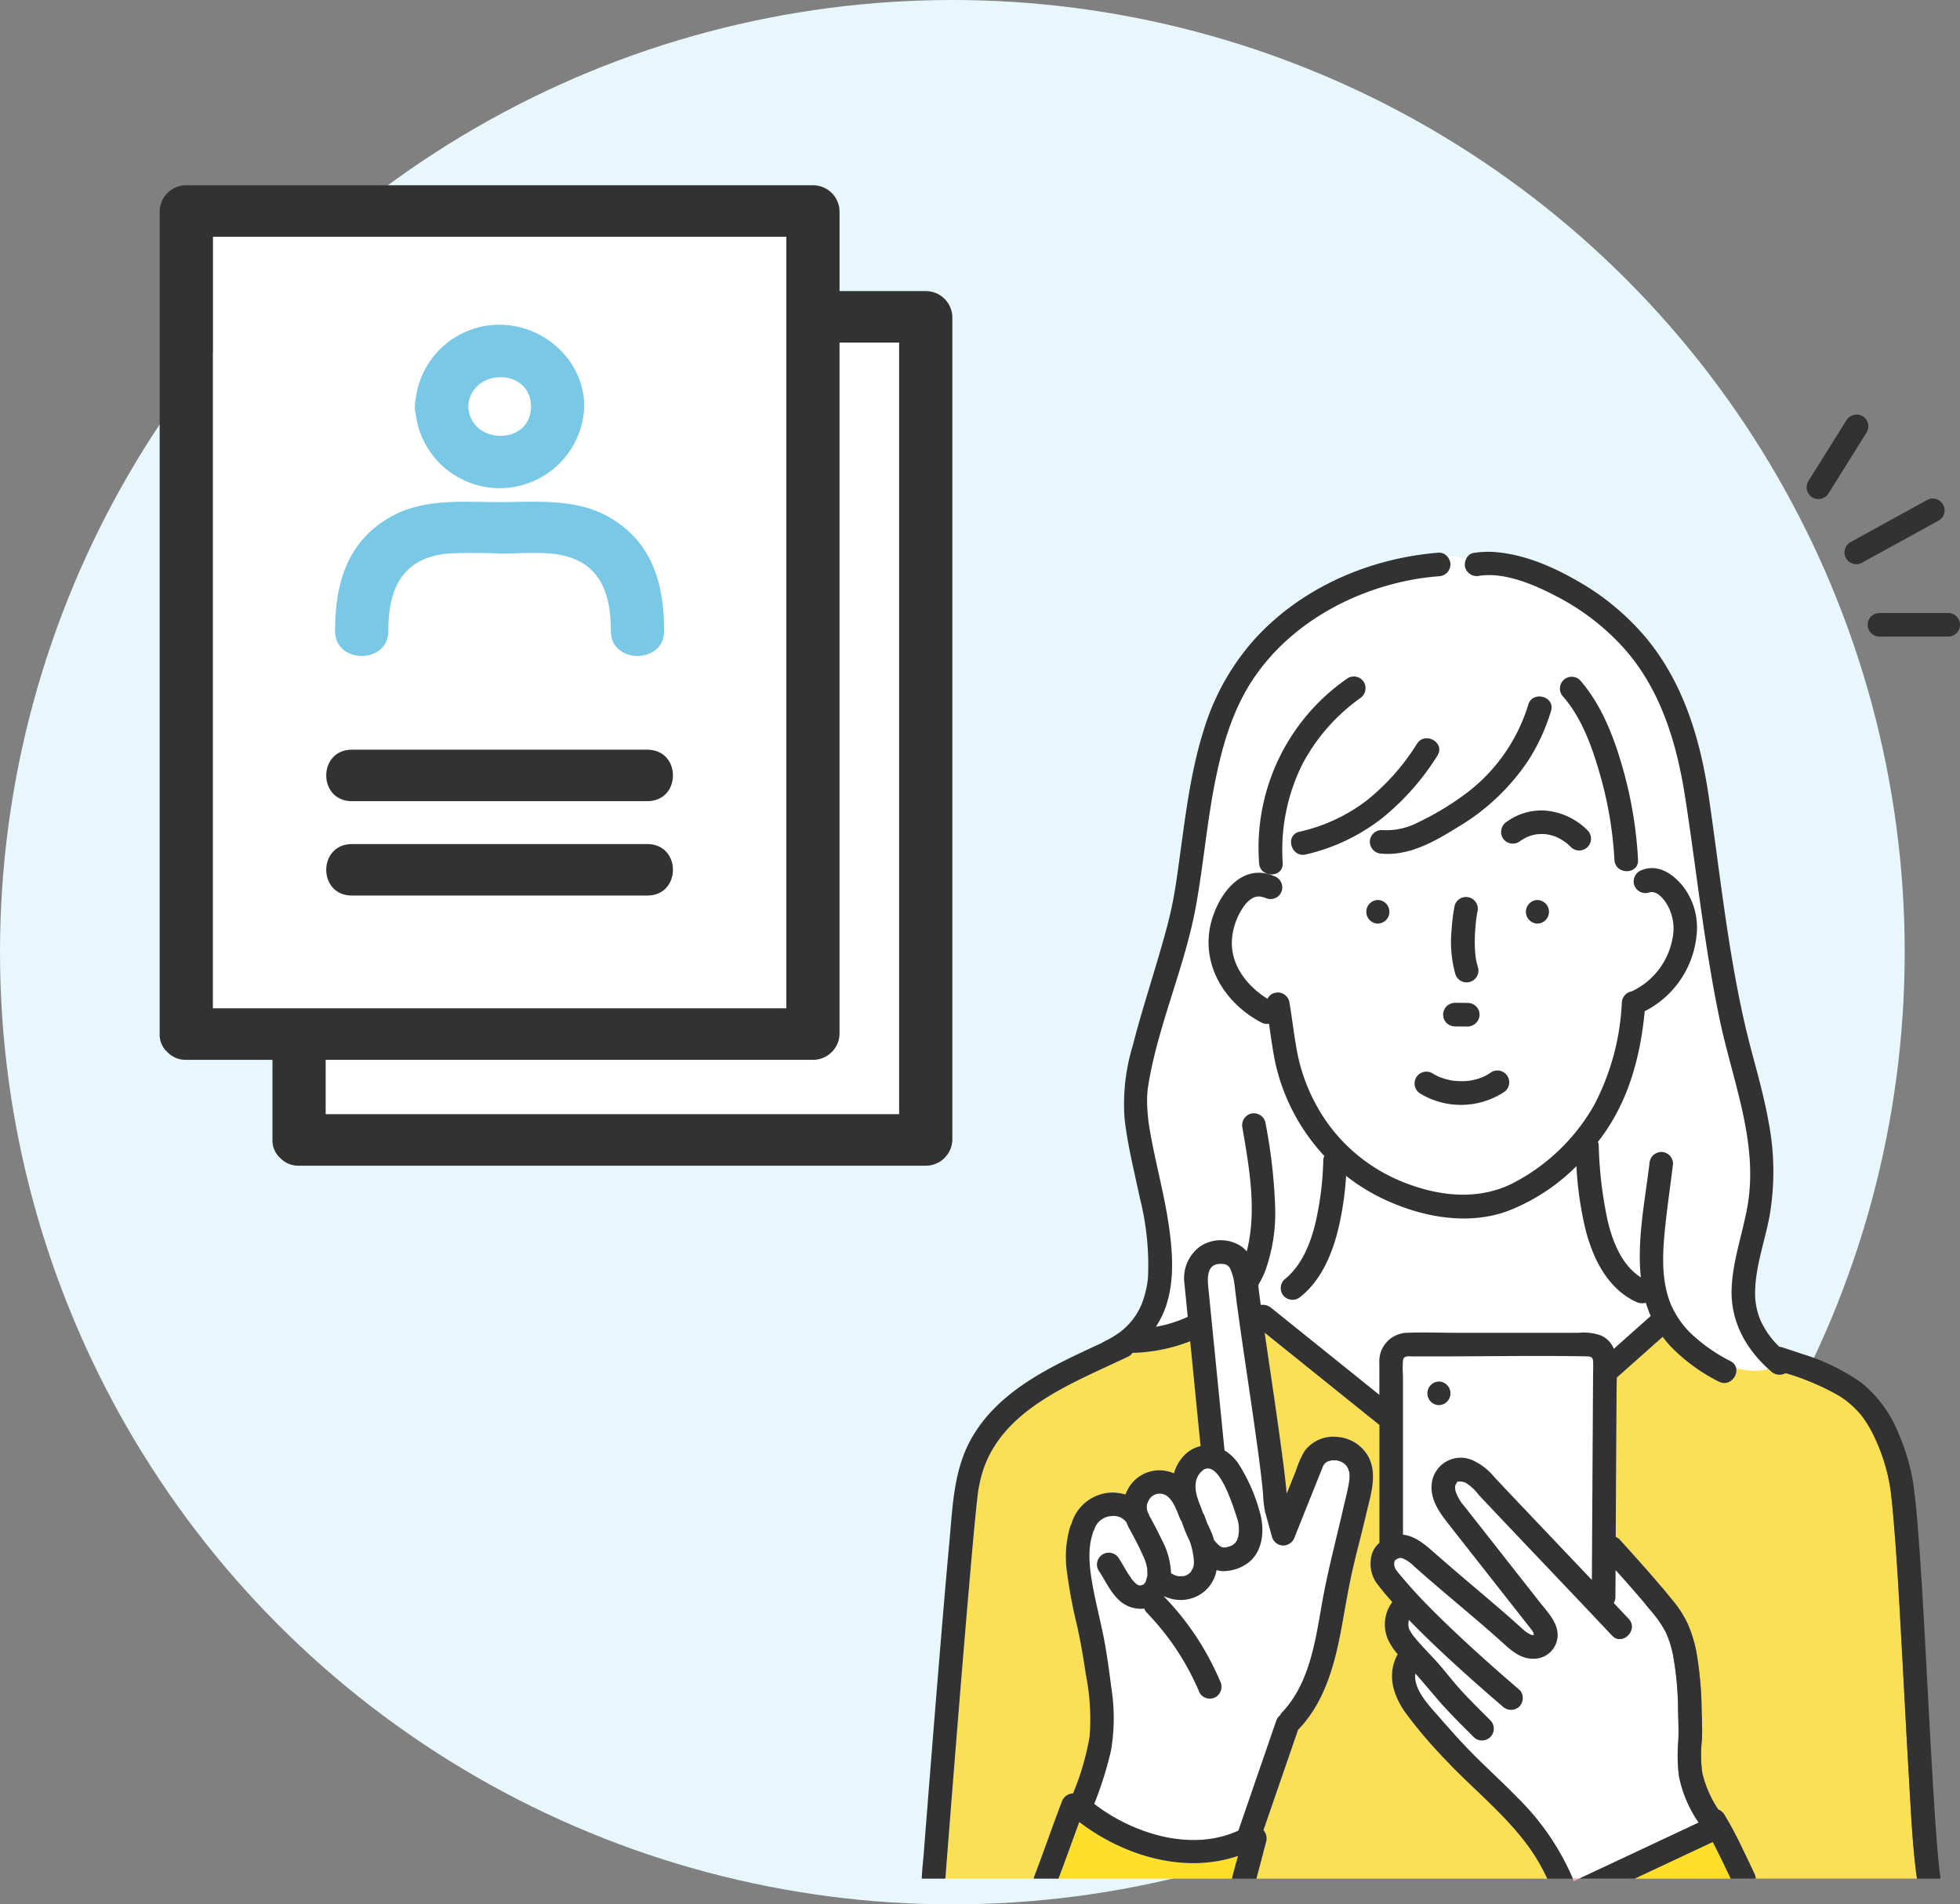 <svg xmlns="http://www.w3.org/2000/svg" xmlns:xlink="http://www.w3.org/1999/xlink" width="303.565" height="295" viewBox="0 0 303.565 295">
  <rect x="0" y="0" width="303.565" height="295" fill="#808080" stroke="none"/>
  <defs>
    <clipPath id="clip-path">
      <rect id="長方形_13719" data-name="長方形 13719" width="160.799" height="227.189" fill="#ffdf29"/>
    </clipPath>
    <clipPath id="clip-path-2">
      <rect id="長方形_13721" data-name="長方形 13721" width="122.771" height="151.874" fill="none"/>
    </clipPath>
  </defs>
  <g id="img_provider01" transform="translate(-20352.436 -11318)">
    <circle id="楕円形_200" data-name="楕円形 200" cx="147.5" cy="147.5" r="147.5" transform="translate(20352.436 11318)" fill="#e8f7fc"/>
    <g id="グループ_62196" data-name="グループ 62196" transform="translate(20495.201 11382.222)">
      <g id="グループ_62195" data-name="グループ 62195" clip-path="url(#clip-path)">
        <path id="パス_109109" data-name="パス 109109" d="M190.894,12.194l5.178-8.285.735-1.175a1.844,1.844,0,0,0-.655-2.5,1.866,1.866,0,0,0-2.5.655l-5.178,8.285-.735,1.175a1.845,1.845,0,0,0,.656,2.5,1.864,1.864,0,0,0,2.5-.656" transform="translate(-50.449 0)" fill="#323232"/>
        <path id="パス_109110" data-name="パス 109110" d="M198.331,27.689,208.68,22l1.476-.812a1.828,1.828,0,0,0-1.845-3.156l-10.348,5.692-1.477.812a1.828,1.828,0,1,0,1.845,3.155" transform="translate(-52.628 -4.788)" fill="#323232"/>
        <path id="パス_109111" data-name="パス 109111" d="M202.257,45.7H212.9a1.827,1.827,0,0,0,0-3.655H202.257a1.827,1.827,0,1,0,0,3.655" transform="translate(-53.93 -11.313)" fill="#323232"/>
        <path id="パス_109112" data-name="パス 109112" d="M131.4,200.369c-.025-.638-.335-.783-.932-.795-7.585-.148-15.186,0-22.774,0h-4.247c-.653,0-1.4-.151-1.5.615a17.885,17.885,0,0,0,0,2.392V227.2c1.77.182,3.311,1.426,4.689,2.653.257.23.52.452.779.68,1.606,1.411,3.234,2.8,4.863,4.183,1.986,1.688,3.978,3.369,5.941,5.082.826.72,1.63,1.466,2.454,2.188a4.175,4.175,0,0,0,1.237.766,1.465,1.465,0,0,1,.287,0l.019-.008a1.251,1.251,0,0,0-.116-.446c-.024-.048-.156-.255-.188-.311-.133-.183-.281-.357-.42-.535l-2.145-2.733-5.106-6.5-1.273-1.62q-2.024-2.578-4.049-5.155c-1.524-1.946-2.968-4.059-2.433-6.652a4.519,4.519,0,0,1,6.214-3.134,9.324,9.324,0,0,1,3.4,2.627q1.377,1.466,2.76,2.927,2.994,3.166,6,6.324,3.174,3.34,6.347,6.681.057-9.842.115-19.684.033-5.737.067-11.473c.005-.893.05-1.8.016-2.69m-23.888,6.755a1.828,1.828,0,0,1,0-3.655,1.828,1.828,0,0,1,0,3.655" transform="translate(-27.418 -53.682)" fill="#fff"/>
        <path id="パス_109113" data-name="パス 109113" d="M144.2,271.745a25.789,25.789,0,0,1-.1-5.478c.07-1.51.007-3.013-.037-4.522a48.739,48.739,0,0,0-.77-8.672,15.529,15.529,0,0,0-1.183-3.7,18.623,18.623,0,0,0-2.5-3.516c-1.693-2.049-3.457-4.04-5.232-6.018q-.012,2.085-.025,4.17a1.772,1.772,0,0,1-.261.939q1.149,1.217,2.3,2.433c1.61,1.713-.97,4.3-2.585,2.585l-.264-.279c-6.785-7.213-13.648-14.353-20.431-21.567a6.977,6.977,0,0,0-2-1.83,2.433,2.433,0,0,0-1.012-.167c-.276.049-.213.02-.367.192.2-.219-.1.281-.115.224a2.519,2.519,0,0,1-.084.282c-.008.1-.015.2-.015.286,0,.011.041.345.036.377a6.642,6.642,0,0,0,1.425,2.495c.742.955,1.493,1.9,2.24,2.852l9.427,12c1.155,1.471,2.705,3.028,2.761,4.994a3.7,3.7,0,0,1-3.84,3.75c-2.2-.007-3.747-1.662-5.271-3.019-2.93-2.61-5.953-5.117-8.937-7.665-1.4-1.2-2.805-2.4-4.177-3.632a5.341,5.341,0,0,0-1.713-1.2.894.894,0,0,0-.684-.045,1.515,1.515,0,0,0-.625.392c-.191.821.04,1.237.7,2.016.7.819,1.387,1.644,2.108,2.441,1.689,1.868,3.478,3.647,5.294,5.393,3.632,3.492,7.393,6.851,11.218,10.13a1.394,1.394,0,0,1,.252.287,1.907,1.907,0,0,1-.252,2.3,1.874,1.874,0,0,1-2.585,0q-1.285-1.1-2.558-2.216c-4.059-3.558-8.068-7.195-11.837-11.06-.044-.045-.087-.091-.132-.136a2.592,2.592,0,0,0-.06,1.009,4.033,4.033,0,0,0,.115.471c0,.016,0,.021.006.033.18.27.332.554.524.819.107.148.367.464.613.751.3.347.6.686.909,1.023.6.66,1.22,1.305,1.83,1.957,1.385,1.48,2.581,3.121,3.94,4.628,1.529,1.7,3.166,3.29,4.779,4.905a1.828,1.828,0,0,1-2.584,2.585c-1.908-1.909-3.839-3.794-5.6-5.839-1.167-1.353-2.283-2.721-3.471-4.045-.383,2.466,2.264,5.13,3.694,6.769,1.968,2.253,3.942,4.472,6.078,6.57,2.011,1.974,4.082,3.889,6.048,5.909a39.188,39.188,0,0,1,8.568,12.53h1.013l.018-.008,18.464-8.667a19.17,19.17,0,0,1-3.058-7.213" transform="translate(-26.936 -60.841)" fill="#fff"/>
        <path id="パス_109114" data-name="パス 109114" d="M75.767,212.264c-.041-.164-.088-.327-.144-.488-.029-.036-.175-.333-.207-.387-.017-.029-.029-.047-.04-.064-.05-.059-.1-.121-.156-.174s-.214-.188-.281-.25-.254-.156-.308-.188-.12-.061-.181-.091c-.211-.069-.42-.124-.635-.178l-.05-.013h-.048c-.2-.005-.387-.007-.583,0a.425.425,0,0,1-.081,0c-.022.007-.04.013-.074.022-.176.048-.352.093-.526.147a1.473,1.473,0,0,0-.151.078c-.047.031-.187.132-.262.181-.068.072-.186.189-.213.219.3-.33-.2.4-.045.058-.044.094-.077.194-.116.289q-.725,1.8-1.442,3.6l-2.908,7.268a1.911,1.911,0,0,1-1.762,1.341,1.863,1.863,0,0,1-1.762-1.341l-1-3.656a17.64,17.64,0,0,1-.356-3.029c-.319-3.384-.767-6.524-1.218-9.741-.911-6.506-1.932-13-2.813-19.508-.149-1.1-.267-2.213-.416-3.317a8.177,8.177,0,0,0-.586-2.175,1.283,1.283,0,0,0-1.238-.856c-2.366-.211-2.389,1.832-2.206,3.669l2.509,25.218a6.968,6.968,0,0,1,2.181,2.094,26.922,26.922,0,0,1,3.31,7.582c.765,2.677.468,6.084-1.954,7.827-.1.071-.2.137-.309.2a6.466,6.466,0,0,1-3.482.992,4.369,4.369,0,0,1-.98-.153,5.576,5.576,0,0,1-1.714,3.144,5.76,5.76,0,0,1-3.986,1.483,6.32,6.32,0,0,1-2.412-.578l-.03.043A42.883,42.883,0,0,1,55.764,244.6a1.875,1.875,0,0,1-.656,2.5,1.838,1.838,0,0,1-2.5-.656,40.123,40.123,0,0,0-8.156-12.386,1.848,1.848,0,0,1-.406-.656,4.94,4.94,0,0,1-4-1.39c-1.327-1.278-2.066-2.99-3.071-4.5a1.828,1.828,0,1,1,3.155-1.845c.456.684.841,1.413,1.27,2.113.224.368.49.71.713,1.077l.007.012.026.029c.064.072.124.148.189.22.142.158.293.3.447.447.007.007.016.013.024.02.189.1.159.1.086.058.035.024.07.047.105.067s.068.034.1.053a1.024,1.024,0,0,1,.2.053c.153,0,.361-.029.4-.032-.371.026-.093-.013.1-.058a.445.445,0,0,0,.134-.077.06.06,0,0,1,.055-.05l.015-.016c.024-.026.053-.061.082-.091.044-.062.1-.143.152-.222,0-.015.007-.025.015-.046.019-.057.04-.113.058-.17.05-.156.091-.313.125-.472.013-.06.023-.121.036-.182.076-.358-.017.116-.012.113.107-.061.036-.883.03-1.015,0-.032,0-.155,0-.272,0-.015-.01-.047-.025-.118s-.022-.121-.034-.182a6.93,6.93,0,0,0-.265-.952c-.047-.134-.1-.267-.15-.4-.03-.076-.072-.173-.1-.226-.311-.673-.621-1.345-.957-2.006q-.615-1.209-1.278-2.394c-.012-.022-.026-.039-.037-.062-.129-.272-.243-.542-.346-.811A2.421,2.421,0,0,0,39,219.067a2.927,2.927,0,0,0-2.682,2,1.981,1.981,0,0,1-.2.428c-.01.039-.012.08-.026.12-.85,2.45-.569,5.181-.143,7.716s1.061,5.03,1.595,7.544c.606,2.849,1,5.758,1.362,8.647a30.268,30.268,0,0,1-.029,9.851,57.034,57.034,0,0,1-2.6,8.271c6.059,4.661,15.1,7.465,22.3,4.151l.026-.009.481-1.4,5.365-15.567a2.075,2.075,0,0,1,.629-.918,1.944,1.944,0,0,1,.319-.461c.241-.255.469-.518.69-.786,3.608-4.39,4.489-10.474,5.437-15.909.885-5.078,2.215-10.021,3.363-15.04.315-1.378.751-3.012.9-4.272a6.012,6.012,0,0,0,.023-.827c-.005-.291.045,0-.043-.35" transform="translate(-9.563 -48.43)" fill="#fff"/>
        <path id="パス_109115" data-name="パス 109115" d="M64.4,230.962c-.377-1.2-.8-2.431-1.287-3.592a16.078,16.078,0,0,0-1.256-2.484c-.69-1.056-1.578-1.892-2.544-1.374a2.929,2.929,0,0,0-1.3,2.256c-.164,1.5.621,3.006,1.1,4.378.011.031.012.061.02.092a1.962,1.962,0,0,1,.3.576c.1.317.223.624.335.937l.022.049c.056.125.114.249.172.373.261.557.522,1.116.727,1.7.07.2.122.4.178.606.029.029.061.049.088.08.816.967,1.18,1.241,2.2.895a1.849,1.849,0,0,0,1.381-1.3c.021-.064.042-.128.061-.2a5.518,5.518,0,0,0-.2-2.99" transform="translate(-15.606 -60.098)" fill="#fff"/>
        <path id="パス_109116" data-name="パス 109116" d="M45.573,247.906c-.023-.016-.047-.031-.07-.045a.73.73,0,0,0,.07.045" transform="translate(-12.244 -66.692)" fill="#fab4b4"/>
        <path id="パス_109117" data-name="パス 109117" d="M48.072,232.152c.684,1.213,1.334,2.452,1.928,3.712a11.743,11.743,0,0,1,1.416,5.057c0,.03,0,.06,0,.09.046.031.091.064.139.092.131.077.273.137.4.215.038.014.076.028.115.04a4.267,4.267,0,0,0,.425.119c.037.009.085.012.132.018.224,0,.459-.013.682-.006.036-.007.072-.015.107-.024.1-.023.191-.051.285-.083.015-.005.037-.015.057-.023.073-.038.148-.073.219-.115a3.83,3.83,0,0,1,.326-.213l-.056.026c-.143.119-.284.132,0,0,.009-.007.017-.012.025-.02.084-.077.164-.159.24-.244l.005-.007a4.59,4.59,0,0,1,.311-.558c.009-.026.018-.053.026-.08.034-.11.061-.221.086-.333-.02.019-.03-.052.025-.186,0-.105.012-.209.011-.314q0-.21-.02-.42c-.007-.071-.015-.141-.023-.211,0-.026-.015-.122-.024-.19s-.018-.124-.02-.14c-.015-.1-.031-.193-.047-.289q-.039-.232-.086-.463c-.053-.261-.113-.521-.185-.778-.059-.212-.126-.422-.2-.629-.026-.069-.053-.137-.079-.2a24.878,24.878,0,0,1-1.147-2.768c-.016-.05-.019-.1-.03-.151a2.639,2.639,0,0,1-.294-.518c-.615-1.46-1.335-3.881-3.17-3.854a1.876,1.876,0,0,0-1.675,1.026,2.038,2.038,0,0,0-.137,1.876,5.957,5.957,0,0,1,.234.549" transform="translate(-12.828 -61.537)" fill="#fff"/>
        <path id="パス_109118" data-name="パス 109118" d="M199.3,212.349c.032.042.131.166.012.014l-.012-.014" transform="translate(-53.627 -57.137)" fill="#fab4b4"/>
        <path id="パス_109119" data-name="パス 109119" d="M47.508,247.2s-.024.069-.048.133c.033-.056.056-.106.048-.133" transform="translate(-12.77 -66.513)" fill="#fab4b4"/>
        <path id="パス_109120" data-name="パス 109120" d="M47.728,244.293s.024.133.035.2a.441.441,0,0,0-.035-.2" transform="translate(-12.842 -65.732)" fill="#fab4b4"/>
        <path id="パス_109121" data-name="パス 109121" d="M117.351,114.948c0-.029-.007-.064-.012-.1a.61.61,0,0,0,.012.1" transform="translate(-31.573 -30.902)" fill="#fab4b4"/>
        <path id="パス_109122" data-name="パス 109122" d="M45.444,247.823a.474.474,0,0,1,.043.028l-.016-.013-.027-.015" transform="translate(-12.228 -66.682)" fill="#fab4b4"/>
        <path id="パス_109123" data-name="パス 109123" d="M129.809,258.606c-.005,0-.01.007-.015.014h.007c.02-.022.049-.05.091-.09l-.083.077" transform="translate(-34.924 -69.563)" fill="#fab4b4"/>
        <path id="パス_109124" data-name="パス 109124" d="M138.964,310.281h-1.013c.054.134.116.262.169.4l.844-.4" transform="translate(-37.119 -83.488)" fill="#fab4b4"/>
        <path id="パス_109125" data-name="パス 109125" d="M117.362,115.065l0-.012-.01-.068a.614.614,0,0,1,.007.08" transform="translate(-31.577 -30.939)" fill="#fab4b4"/>
        <path id="パス_109126" data-name="パス 109126" d="M129.692,258.689l-.023.018a.216.216,0,0,1,.024-.014v0" transform="translate(-34.89 -69.606)" fill="#fab4b4"/>
        <path id="パス_109127" data-name="パス 109127" d="M46.059,248.151a1.006,1.006,0,0,0-.1-.023.061.061,0,0,1,.012.007l0,0a.251.251,0,0,0,.089.014" transform="translate(-12.365 -66.764)" fill="#fab4b4"/>
        <path id="パス_109128" data-name="パス 109128" d="M109.617,140.363c.069.031.071.029,0,0" transform="translate(-29.495 -37.768)" fill="#fab4b4"/>
        <path id="パス_109129" data-name="パス 109129" d="M132.339,88.936l-.009,0c-.2-.035-.107-.01.009,0" transform="translate(-35.576 -23.925)" fill="#fab4b4"/>
        <path id="パス_109130" data-name="パス 109130" d="M57.672,243.571a.582.582,0,0,0-.023.061v.039a.32.32,0,0,1,.024-.1" transform="translate(-15.511 -65.538)" fill="#fab4b4"/>
        <path id="パス_109131" data-name="パス 109131" d="M71.66,187.477c.013.1.018.134,0,0" transform="translate(-19.282 -50.445)" fill="#fab4b4"/>
        <path id="パス_109132" data-name="パス 109132" d="M163.149,302.515l-1.36.638-10.732,5.038H165.93c-.412-.871-.822-1.743-1.246-2.609-.5-1.023-1-2.053-1.534-3.068" transform="translate(-40.645 -81.398)" fill="#ffdf29"/>
        <path id="パス_109133" data-name="パス 109133" d="M193.6,278.608c-.626-4.927-.845-9.919-1.137-14.873-.412-6.993-.766-13.989-1.153-20.983-.344-6.23-.68-12.464-1.2-18.681-.094-1.112-.194-2.225-.314-3.335-.05-.466-.1-.93-.162-1.4-.008-.061-.012-.1-.016-.131s-.007-.044-.013-.086c-.025-.168-.049-.336-.075-.5a28.89,28.89,0,0,0-2.606-8.052,19.351,19.351,0,0,0-1.177-2.05c-.115-.173-.237-.342-.355-.514-.049-.069-.1-.137-.151-.205-.224-.284-.46-.561-.705-.827a15.782,15.782,0,0,0-1.525-1.433l-.144-.114-.084-.063c-.137-.1-.275-.2-.414-.3q-.424-.293-.866-.56a37.429,37.429,0,0,0-8.144-3.422,1.914,1.914,0,0,1-2.232-.268c-.143-.124-.281-.253-.421-.38a9.5,9.5,0,0,1-5.018-.175,1.9,1.9,0,0,1-2.7,2.117,27.635,27.635,0,0,1-7.592-5.611,16.886,16.886,0,0,1-1.069-1.315l-.274.244-6.718,5.972c-.034.03-.071.051-.106.079-.018.524-.04,1.036-.043,1.515q-.036,6.351-.074,12.7l-.061,10.488a1.741,1.741,0,0,1,.691.482c2.725,3.03,5.473,6.047,8.022,9.229a16.78,16.78,0,0,1,2.452,3.794,20.646,20.646,0,0,1,1.32,4.288,56.12,56.12,0,0,1,.818,9.125c.044,1.5.115,2.988.048,4.484a20.23,20.23,0,0,0,.061,5.2,17.387,17.387,0,0,0,2.461,5.618,1.974,1.974,0,0,1,.924.759,58.546,58.546,0,0,1,2.917,5.5q.894,1.822,1.751,3.663a2.3,2.3,0,0,1,.208.79h24.987c-.036-.259-.075-.518-.107-.776" transform="translate(-39.566 -52.591)" fill="#fbdf55"/>
        <path id="パス_109134" data-name="パス 109134" d="M143.979,155.909c-3.56-3.246-5.858-7.426-5.7-12.361.138-4.393,1.711-8.583,2.461-12.88,1.713-9.823-2.3-19.331-4.283-28.78-2.4-11.413-3.582-23.015-5.369-34.526-1.318-8.485-3.828-16.909-9.732-23.381a36.883,36.883,0,0,0-10.242-7.788c-3.461-1.816-7.981-3.732-11.852-3.168a1.874,1.874,0,0,1-2.248-1.276,1.957,1.957,0,0,1,.129-1.267,13.313,13.313,0,0,0-2.988-.517,1.928,1.928,0,0,1,.569,1.314,1.874,1.874,0,0,1-1.827,1.827c-1.274.1-2.538.254-3.8.478-9.89,1.764-19.486,7.133-25.072,15.654-3.2,4.88-4.779,10.6-5.872,16.281-1.2,6.2-1.729,12.512-2.862,18.726-1.7,9.3-5.724,18.036-7.315,27.359q-.065.383-.121.767l-.007.049,0,.014c-.01.08-.02.162-.029.242-.036.368-.064.735-.075,1.1a21.752,21.752,0,0,0,.084,2.555c.091,1.043.151,1.439.3,2.384s.337,1.9.529,2.851c.826,4.059,1.859,8.079,2.451,12.183.576,4,.876,8.221-.356,12.136a14.421,14.421,0,0,1-1.649,3.484A20.428,20.428,0,0,0,53.8,147.94c.079-.036.157-.075.236-.112q-.084-.855-.17-1.711l-.254-2.553c-.021-.217-.047-.433-.065-.651l0-.035c-.02-.163-.061-.536-.067-.645a6.084,6.084,0,0,1,2.5-5.328,5.769,5.769,0,0,1,6.491.112,4.9,4.9,0,0,1,.7.682c1.6-6.21.407-12.894-.653-19.09a1.869,1.869,0,0,1,1.276-2.248,1.842,1.842,0,0,1,2.248,1.276,82.719,82.719,0,0,1,1.521,12.926,26.547,26.547,0,0,1-1.572,10.273,17.231,17.231,0,0,1-1.033,2.082c.048.412.093.824.144,1.235.034.268.069.536.1.8.005.042.01.082.015.118.02.148.04.3.061.446s.045.311.066.466a2.114,2.114,0,0,1,1.658.488l2.47,1.986,14.244,11.457v-4.938A4.406,4.406,0,0,1,87.97,150.3c2.559-.1,5.145,0,7.706,0H114.6a7.748,7.748,0,0,1,3.493.441,3.823,3.823,0,0,1,1.929,2.036l5.657-5.028c.019-.018.04-.028.06-.045a18.018,18.018,0,0,1-.751-2.058,2.157,2.157,0,0,1-1.491-.133c-4.338-1.986-6.619-6.548-7.788-10.943a53.587,53.587,0,0,1-1.478-10.086,30.529,30.529,0,0,1-10.588,6.929c-6.148,2.271-13.049,1.005-18.866-1.639a30.468,30.468,0,0,1-6.225-3.787,46.433,46.433,0,0,1-1.4,9c-.976,3.6-2.631,7.29-5.6,9.68a1.871,1.871,0,0,1-2.585,0,1.839,1.839,0,0,1,0-2.584c2.586-2.083,3.905-5.176,4.727-8.318A47.5,47.5,0,0,0,75.029,123.6a1.913,1.913,0,0,1,.162-.7,31.041,31.041,0,0,1-7.561-14.3c-.435-2.041-.7-4.114-1.007-6.18a1.789,1.789,0,0,1-1.186-.191c-5.315-2.784-9.046-8.33-8-14.461.772-4.536,4.533-10.484,9.908-8.242a1.874,1.874,0,0,1,1.276,2.248,1.838,1.838,0,0,1-2.248,1.276,4.312,4.312,0,0,0-1.25-.348,3.472,3.472,0,0,1-.378.018c-.165.04-.473.132-.441.119a4.094,4.094,0,0,0-1.471,1.252,10.164,10.164,0,0,0-1.9,4.812c-.526,4.1,2.134,7.6,5.46,9.658a1.7,1.7,0,0,1,1.107-.912,1.843,1.843,0,0,1,2.248,1.276c.538,3.047.817,6.149,1.508,9.169a28.383,28.383,0,0,0,3.756,8.727,26.431,26.431,0,0,0,12.868,10.32c5.309,2.037,11.217,2.634,16.438.026a30.661,30.661,0,0,0,12.584-12A37.715,37.715,0,0,0,121.265,99.2a1.882,1.882,0,0,1,1.556-1.8,11.278,11.278,0,0,0,6.262-8.015,7.5,7.5,0,0,0-.832-5.481c-.657-1.026-1.671-2.226-2.844-1.784a1.841,1.841,0,0,1-2.248-1.276,1.878,1.878,0,0,1,1.276-2.248c2.6-.979,4.976.774,6.475,2.761a10.489,10.489,0,0,1,1.922,7.464,14.8,14.8,0,0,1-8.022,11.665c-.621,6.574-2.288,13.1-6.057,18.612-.375.547-.773,1.088-1.184,1.622a1.926,1.926,0,0,1,.12.556,62.769,62.769,0,0,0,1.433,11.886c.857,3.416,2.248,6.714,5.095,8.569-.626-5.76.648-11.984,1.327-17.616a1.872,1.872,0,0,1,1.827-1.827,1.837,1.837,0,0,1,1.827,1.827c-.362,3-.8,5.991-1.13,9-.476,4.328-.8,8.54.661,12.467a14.1,14.1,0,0,0,3.082,4.667,25.653,25.653,0,0,0,6.294,4.449,1.619,1.619,0,0,1,.855,1.038,9.5,9.5,0,0,0,5.018.175M68.745,77.537c.115,2.355-3.541,2.341-3.655,0A31.882,31.882,0,0,1,78.84,48.878a1.841,1.841,0,0,1,2.5.656,1.88,1.88,0,0,1-.656,2.5,29.467,29.467,0,0,0-8.918,10.242,29.842,29.842,0,0,0-3.021,15.262m3.574-1.332c-2.293.527-3.263-3-.971-3.525a26.7,26.7,0,0,0,10.367-4.808,34.737,34.737,0,0,0,7.83-8.821c1.273-1.972,4.435-.137,3.156,1.845a38.709,38.709,0,0,1-8.607,9.719,30.135,30.135,0,0,1-11.775,5.589M83.482,86.913a1.828,1.828,0,0,1,0-3.655,1.828,1.828,0,0,1,0,3.655m.583-10.837a1.866,1.866,0,0,1-1.827-1.827,1.841,1.841,0,0,1,1.827-1.827,10.62,10.62,0,0,0,5.749-1.238,43.428,43.428,0,0,0,7.714-4.725,27.088,27.088,0,0,0,9.248-13.451c.683-2.248,4.21-1.284,3.525.971a30.65,30.65,0,0,1-3.526,7.672A33.84,33.84,0,0,1,95.843,71.979c-3.5,2.183-7.5,4.48-11.778,4.1M98.52,91c.015.258.034.515.061.772,0,.011.017.129.03.238a.5.5,0,0,1,.022.168v.01a11.35,11.35,0,0,0,.355,1.516,1.828,1.828,0,0,1-3.525.971,18.641,18.641,0,0,1-.57-6.712,30.765,30.765,0,0,1,.477-3.826,1.828,1.828,0,0,1,3.525.971c-.062.316-.111.635-.158.954,0,.031-.009.061-.012.091-.022.178-.044.356-.064.534q-.069.636-.113,1.275A24.355,24.355,0,0,0,98.52,91m-3.107,8.183.251,0,1.747.018a1.918,1.918,0,0,1,1.292.535,1.835,1.835,0,0,1,.47.806c.021.162.043.324.065.486a1.878,1.878,0,0,1-1.827,1.827l-.251,0-1.747-.018a1.911,1.911,0,0,1-1.292-.535,1.821,1.821,0,0,1-.47-.806l-.066-.486a1.878,1.878,0,0,1,1.827-1.827m7.47,13.915a12.194,12.194,0,0,1-12.789.17,1.827,1.827,0,1,1,1.844-3.155c.2.121.4.238.614.346.117.06.235.116.354.172l.037.018a11.692,11.692,0,0,0,1.259.407q.315.08.632.14c.106.02.214.034.32.056l.026.006.053,0a12.7,12.7,0,0,0,1.3.064c.245,0,.489-.013.732-.031.108-.008.216-.024.324-.029h.015a12.157,12.157,0,0,0,1.318-.292q.344-.1.679-.228l.167-.069.123-.059a8.561,8.561,0,0,0,1.145-.673,1.828,1.828,0,1,1,1.845,3.155M108.2,86.913a1.828,1.828,0,0,1,0-3.655,1.828,1.828,0,0,1,0,3.655m7.758-11.867a1.85,1.85,0,0,1-2.584,0c-.2-.2-.411-.387-.623-.572l-.074-.063c-.088-.066-.178-.132-.27-.194a8.533,8.533,0,0,0-1.214-.7c-.02-.009-.113-.047-.165-.069l-.161-.057c-.208-.072-.419-.135-.632-.189s-.414-.094-.623-.132c-.077-.006-.156-.015-.233-.021a8.452,8.452,0,0,0-1.262.019c-.089.019-.181.031-.271.05q-.306.062-.607.151c-.2.058-.388.134-.583.2l-.022.011c-.083.041-.168.08-.251.124a8.036,8.036,0,0,0-1.077.672,1.847,1.847,0,0,1-2.5-.655,1.873,1.873,0,0,1,.655-2.5,9.1,9.1,0,0,1,6.058-1.715,10.449,10.449,0,0,1,6.437,3.052,1.858,1.858,0,0,1,0,2.584m4.166,1.985a59.576,59.576,0,0,0-2.285-13.383c-1.181-4.146-2.82-8.641-5.636-11.863a1.828,1.828,0,1,1,2.585-2.585c3.255,3.725,5.139,8.519,6.5,13.216a63.933,63.933,0,0,1,2.49,14.615c.115,2.355-3.541,2.341-3.655,0" transform="translate(-12.844 -8.063)" fill="#fff"/>
        <path id="パス_109135" data-name="パス 109135" d="M100.429,260.992a73.513,73.513,0,0,1-6.321-7.371c-1.953-2.685-3.014-5.831-1.476-8.971a1.394,1.394,0,0,1,.16-.244,9.977,9.977,0,0,1-1.478-2.218,5.816,5.816,0,0,1,.624-5.881c-.732-.822-1.444-1.661-2.114-2.527A5.209,5.209,0,0,1,88.6,229.9a3.984,3.984,0,0,1,1-2.44c.111-.115.229-.22.348-.325v-18.26l-2.2-1.767-15.565-12.52c.767,5.312,1.576,10.617,2.305,15.935.41,2.99.827,5.983,1.108,8.988l1.419-3.547a15.463,15.463,0,0,1,1.324-3.019,5.552,5.552,0,0,1,5.18-2.209,5.962,5.962,0,0,1,4.863,3.311c1.263,2.754.147,5.924-.492,8.705-.609,2.649-1.326,5.271-1.944,7.918-.667,2.853-1.16,5.733-1.674,8.616-1.061,5.953-2.495,12.149-6.781,16.675-.04.043-.084.072-.126.11l-.642,1.861L72,271.647a1.923,1.923,0,0,1,.429,1.729l-.213.8-1.324,4.974H115.96a29.868,29.868,0,0,0-3.383-5.606c-3.533-4.643-8.137-8.349-12.149-12.551" transform="translate(-19.075 -52.358)" fill="#fbdf55"/>
        <path id="パス_109136" data-name="パス 109136" d="M18.771,279.282c1.466-3.823,2.786-7.7,4.252-11.525a1.9,1.9,0,0,1,1.753-1.324,41.108,41.108,0,0,0,2.572-8.852,35.571,35.571,0,0,0-.586-9.593c-.384-2.6-.824-5.165-1.4-7.726a75.966,75.966,0,0,1-1.493-7.944,16.434,16.434,0,0,1,.484-7.258,2.2,2.2,0,0,1,.2-.411c.012-.046.015-.089.031-.137a6.68,6.68,0,0,1,6.206-4.688,7.189,7.189,0,0,1,2.111.3,6.068,6.068,0,0,1,.3-.678,5.546,5.546,0,0,1,4.026-3,5.671,5.671,0,0,1,3.188.394,6.438,6.438,0,0,1,1.851-3.037,5.008,5.008,0,0,1,2.272-1.183c-.465-4.5-.9-9.007-1.343-13.51q-.136-1.362-.271-2.725a26.394,26.394,0,0,1-8.956,1.8,1.443,1.443,0,0,1-.606.562c-1.063.5-2.131,1-3.2,1.493-7.813,3.629-16.975,7.816-19.523,16.823a23.376,23.376,0,0,0-.559,2.621v0c-.016.129-.033.257-.048.386-.1.817-.184,1.637-.268,2.456-.253,2.482-.479,4.967-.7,7.451q-.929,10.409-1.76,20.827-.815,9.985-1.6,19.972-.349,4.427-.693,8.854H18.69a1.321,1.321,0,0,1,.08-.354" transform="translate(-1.345 -52.843)" fill="#fbdf55"/>
        <path id="パス_109137" data-name="パス 109137" d="M55.924,306.7l.213-.8.629-2.362c-8.3,2.837-17.721-.016-24.57-5.252-1.081,2.919-2.117,5.856-3.221,8.767H55.869a1.758,1.758,0,0,1,.056-.354" transform="translate(-7.796 -80.26)" fill="#ffdf29"/>
        <path id="パス_109138" data-name="パス 109138" d="M57.616,243.855c.01-.009.02-.035.022-.1,0-.017,0-.034,0-.051-.005.041-.009.083-.015.116,0,.01-.006.02-.008.031" transform="translate(-15.503 -65.575)" fill="#fab4b4"/>
        <path id="パス_109139" data-name="パス 109139" d="M188.714,234.263c-.021-.137-.039-.273-.061-.41-.01-.078-.02-.156-.03-.235q-.079-.647-.145-1.3c-.108-1.053-.2-2.108-.284-3.163-.224-2.8-.4-5.606-.574-8.412-.429-7.06-.786-14.124-1.172-21.187-.354-6.458-.7-12.921-1.217-19.368-.181-2.244-.381-4.487-.7-6.717A31.546,31.546,0,0,0,182.3,165.8a19.083,19.083,0,0,0-5.828-8.013,31.924,31.924,0,0,0-9.237-4.473c-.994-.344-1.993-.672-2.993-1a1.92,1.92,0,0,0-.473-.088,13.492,13.492,0,0,1-2.866-4.011,10.786,10.786,0,0,1-.857-4.907c.116-3.69,1.476-7.447,2.195-11.174a40.583,40.583,0,0,0-.153-14.893c-.9-5.051-2.492-9.944-3.638-14.94-2.656-11.575-3.867-23.454-5.581-35.188-1.31-8.966-3.913-17.745-9.816-24.808a38.919,38.919,0,0,0-10.411-8.64c-3.973-2.3-8.455-4.238-13.083-4.56a14.669,14.669,0,0,0-3.156.157,1.549,1.549,0,0,0-1.147.981,66.02,66.02,0,0,1,6.39,2.535,66.02,66.02,0,0,0-6.39-2.535,1.956,1.956,0,0,0-.129,1.267,1.875,1.875,0,0,0,2.248,1.276c3.871-.565,8.391,1.351,11.852,3.168a36.869,36.869,0,0,1,10.242,7.788c5.9,6.472,8.414,14.895,9.732,23.38,1.787,11.511,2.969,23.113,5.369,34.527,1.987,9.449,6,18.957,4.283,28.779-.75,4.3-2.323,8.488-2.461,12.88-.161,5.129,2.323,9.445,6.124,12.742a1.914,1.914,0,0,0,2.232.268,37.393,37.393,0,0,1,8.144,3.422q.441.268.866.56c.14.1.277.2.414.3l.084.062.144.115a15.784,15.784,0,0,1,1.525,1.433c.246.266.482.542.705.827.051.068.1.136.151.205.118.171.24.341.355.514a19.154,19.154,0,0,1,1.177,2.05,28.891,28.891,0,0,1,2.606,8.052c.026.168.05.336.075.5.007.042.01.061.013.086s.008.07.016.131c.057.465.112.93.162,1.4.119,1.11.22,2.223.314,3.335.523,6.217.859,12.451,1.2,18.681.387,6.994.741,13.99,1.153,20.982.292,4.955.51,9.946,1.137,14.874.033.259.072.518.107.776h3.641a2.639,2.639,0,0,0-.031-.354m-12.075-71.227.012.014c.119.152.02.028-.012-.014" transform="translate(-30.964 -7.824)" fill="#323232"/>
        <path id="パス_109140" data-name="パス 109140" d="M119.478,61.02a27.088,27.088,0,0,1-9.248,13.451,43.454,43.454,0,0,1-7.714,4.725,10.621,10.621,0,0,1-5.749,1.238,1.841,1.841,0,0,0-1.827,1.827,1.866,1.866,0,0,0,1.827,1.827c4.281.383,8.279-1.915,11.778-4.1a33.839,33.839,0,0,0,10.932-10.327A30.61,30.61,0,0,0,123,61.992c.686-2.255-2.84-3.219-3.524-.971" transform="translate(-25.545 -16.075)" fill="#323232"/>
        <path id="パス_109141" data-name="パス 109141" d="M80.53,86.6a30.135,30.135,0,0,0,11.775-5.589,38.7,38.7,0,0,0,8.607-9.719c1.278-1.982-1.884-3.816-3.156-1.845a34.741,34.741,0,0,1-7.83,8.822,26.708,26.708,0,0,1-10.367,4.807c-2.291.527-1.322,4.052.971,3.525" transform="translate(-21.055 -18.459)" fill="#323232"/>
        <path id="パス_109142" data-name="パス 109142" d="M87.057,58.9a1.881,1.881,0,0,0,.656-2.5,1.842,1.842,0,0,0-2.5-.655A31.884,31.884,0,0,0,71.463,84.4c.114,2.34,3.769,2.354,3.655,0a29.85,29.85,0,0,1,3.02-15.262A29.467,29.467,0,0,1,87.057,58.9" transform="translate(-19.217 -14.928)" fill="#323232"/>
        <path id="パス_109143" data-name="パス 109143" d="M143.663,83.917c.114,2.341,3.769,2.355,3.655,0a63.933,63.933,0,0,0-2.49-14.615c-1.362-4.7-3.246-9.491-6.5-13.216a1.828,1.828,0,0,0-2.585,2.585c2.816,3.222,4.455,7.717,5.636,11.863a59.579,59.579,0,0,1,2.285,13.383" transform="translate(-36.384 -14.949)" fill="#323232"/>
        <path id="パス_109144" data-name="パス 109144" d="M123.64,85.634a1.873,1.873,0,0,0-.655,2.5,1.847,1.847,0,0,0,2.5.656,7.922,7.922,0,0,1,1.077-.673c.083-.043.168-.083.251-.124l.022-.011c.194-.067.385-.142.583-.2s.4-.11.607-.151c.09-.018.182-.031.271-.05a8.452,8.452,0,0,1,1.262-.019c.077.006.155.015.233.021.209.038.417.079.623.132s.424.118.632.189l.161.057.165.069a8.53,8.53,0,0,1,1.214.7c.091.063.181.128.27.194l.074.063c.213.186.422.374.623.572a1.827,1.827,0,1,0,2.584-2.584,10.449,10.449,0,0,0-6.437-3.052,9.1,9.1,0,0,0-6.058,1.715m6.146,1.948c-.116-.012-.2-.037-.009,0l.009,0" transform="translate(-33.023 -22.571)" fill="#323232"/>
        <path id="パス_109145" data-name="パス 109145" d="M129.807,106.532a1.828,1.828,0,0,0,0-3.655,1.828,1.828,0,0,0,0,3.655" transform="translate(-34.453 -27.681)" fill="#323232"/>
        <path id="パス_109146" data-name="パス 109146" d="M95.991,106.532a1.828,1.828,0,0,0,0-3.655,1.828,1.828,0,0,0,0,3.655" transform="translate(-25.354 -27.681)" fill="#323232"/>
        <path id="パス_109147" data-name="パス 109147" d="M116,106.141c.02-.178.042-.357.063-.534l.013-.091c.047-.319.1-.637.158-.954a1.828,1.828,0,0,0-3.525-.971,30.751,30.751,0,0,0-.477,3.826,18.641,18.641,0,0,0,.57,6.712,1.828,1.828,0,0,0,3.525-.971,11.35,11.35,0,0,1-.355-1.516v-.01l0,.012a.61.61,0,0,0-.007-.08.61.61,0,0,1-.012-.1c-.013-.109-.029-.227-.03-.238-.026-.257-.046-.514-.061-.772a24.216,24.216,0,0,1,.029-3.038q.044-.638.113-1.275" transform="translate(-30.179 -27.517)" fill="#323232"/>
        <path id="パス_109148" data-name="パス 109148" d="M117.361,115.016a.536.536,0,0,0-.022-.168c0,.037.008.071.012.1l.01.068" transform="translate(-31.573 -30.902)" fill="#323232"/>
        <path id="パス_109149" data-name="パス 109149" d="M111,125.2a2.032,2.032,0,0,0-.535,1.292c.022.162.043.324.065.486a1.828,1.828,0,0,0,.47.806,1.916,1.916,0,0,0,1.292.535l1.746.017.251,0a1.878,1.878,0,0,0,1.827-1.827c-.022-.162-.043-.324-.065-.486a1.824,1.824,0,0,0-.47-.806,1.91,1.91,0,0,0-1.292-.535l-1.746-.018-.251,0A2.033,2.033,0,0,0,111,125.2" transform="translate(-29.723 -33.543)" fill="#323232"/>
        <path id="パス_109150" data-name="パス 109150" d="M108.172,139.975c-.118-.057-.237-.113-.354-.173-.209-.107-.413-.224-.613-.346a1.828,1.828,0,1,0-1.845,3.156,12.194,12.194,0,0,0,12.789-.171,1.828,1.828,0,1,0-1.845-3.155,8.565,8.565,0,0,1-1.145.674l-.123.058c-.056.023-.148.063-.166.069q-.335.127-.68.229a11.979,11.979,0,0,1-1.318.292h-.015c-.107.006-.216.021-.324.029q-.365.029-.732.032c-.436,0-.868-.024-1.3-.064l-.053,0-.026-.007c-.106-.022-.213-.036-.32-.056q-.318-.061-.632-.14a11.693,11.693,0,0,1-1.259-.408l-.037-.017m.061.028c.071.029.069.031,0,0" transform="translate(-28.11 -37.407)" fill="#323232"/>
        <path id="パス_109151" data-name="パス 109151" d="M57.61,243.84c0-.01.006-.02.008-.031.007-.033.01-.075.015-.116v-.039c-.055.135-.045.205-.025.186" transform="translate(-15.497 -65.56)" fill="#323232"/>
        <path id="パス_109152" data-name="パス 109152" d="M56.607,245.607c-.284.132-.143.119,0,0" transform="translate(-15.187 -66.086)" fill="#323232"/>
        <path id="パス_109153" data-name="パス 109153" d="M45.481,247.842l.016.013c.023.015.047.029.07.045.072.041.1.041-.086-.058" transform="translate(-12.238 -66.687)" fill="#323232"/>
        <path id="パス_109154" data-name="パス 109154" d="M108.93,208.582a1.828,1.828,0,0,0,0-3.655,1.828,1.828,0,0,0,0,3.655" transform="translate(-28.835 -55.14)" fill="#323232"/>
        <path id="パス_109155" data-name="パス 109155" d="M128.944,233.874q-.854-1.841-1.75-3.663a58.619,58.619,0,0,0-2.917-5.5,1.972,1.972,0,0,0-.925-.759,17.4,17.4,0,0,1-2.461-5.618,20.267,20.267,0,0,1-.061-5.2c.067-1.5,0-2.988-.048-4.484a56.2,56.2,0,0,0-.817-9.125,20.605,20.605,0,0,0-1.321-4.288,16.755,16.755,0,0,0-2.452-3.794c-2.549-3.182-5.3-6.2-8.022-9.229a1.753,1.753,0,0,0-.691-.483q.031-5.243.061-10.487l.075-12.7c0-.479.024-.992.043-1.515.035-.028.072-.05.106-.08l6.717-5.971.275-.244a16.859,16.859,0,0,0,1.069,1.315,27.627,27.627,0,0,0,7.593,5.611c2.074,1.107,3.922-2.047,1.844-3.155a25.688,25.688,0,0,1-6.293-4.449,14.1,14.1,0,0,1-3.083-4.668c-1.459-3.927-1.137-8.14-.661-12.467.33-3,.769-6,1.13-8.995a1.837,1.837,0,0,0-1.827-1.827,1.872,1.872,0,0,0-1.827,1.827c-.679,5.632-1.952,11.856-1.327,17.615-2.847-1.855-4.239-5.154-5.095-8.569a62.651,62.651,0,0,1-1.433-11.886,1.956,1.956,0,0,0-.12-.556c.411-.534.809-1.074,1.183-1.621,3.77-5.514,5.436-12.038,6.058-18.612a14.8,14.8,0,0,0,8.021-11.665,10.493,10.493,0,0,0-1.922-7.464c-1.5-1.986-3.875-3.739-6.475-2.761a1.879,1.879,0,0,0-1.276,2.248,1.841,1.841,0,0,0,2.248,1.276c1.173-.441,2.187.758,2.844,1.784a7.506,7.506,0,0,1,.833,5.482,11.279,11.279,0,0,1-6.262,8.014,1.884,1.884,0,0,0-1.557,1.8,37.7,37.7,0,0,1-4.363,15.966,30.653,30.653,0,0,1-12.584,12c-5.222,2.609-11.128,2.011-16.439-.026a26.431,26.431,0,0,1-12.868-10.32,28.379,28.379,0,0,1-3.756-8.726c-.691-3.019-.97-6.122-1.508-9.169a1.843,1.843,0,0,0-2.248-1.276,1.7,1.7,0,0,0-1.108.913c-3.326-2.056-5.986-5.559-5.459-9.658a10.156,10.156,0,0,1,1.9-4.812,4.094,4.094,0,0,1,1.471-1.253c-.031.013.276-.078.441-.119a3.309,3.309,0,0,0,.379-.018,4.338,4.338,0,0,1,1.249.348,1.837,1.837,0,0,0,2.248-1.276A1.874,1.874,0,0,0,54.5,79.338c-5.375-2.242-9.135,3.707-9.907,8.243-1.044,6.131,2.688,11.677,8,14.461a1.79,1.79,0,0,0,1.186.191c.3,2.066.571,4.139,1.006,6.181a31.042,31.042,0,0,0,7.561,14.3,1.9,1.9,0,0,0-.161.7,47.557,47.557,0,0,1-1.33,10.163c-.821,3.141-2.141,6.235-4.726,8.317a1.839,1.839,0,0,0,0,2.585,1.87,1.87,0,0,0,2.584,0c2.969-2.392,4.625-6.081,5.6-9.681a46.527,46.527,0,0,0,1.4-9,30.413,30.413,0,0,0,6.224,3.788c5.817,2.644,12.719,3.91,18.866,1.639a30.517,30.517,0,0,0,10.589-6.93,53.568,53.568,0,0,0,1.477,10.086c1.169,4.4,3.45,8.958,7.788,10.943a2.149,2.149,0,0,0,1.491.133,18.1,18.1,0,0,0,.751,2.058c-.019.016-.04.028-.059.045l-5.657,5.029a3.818,3.818,0,0,0-1.929-2.036,7.738,7.738,0,0,0-3.493-.441H82.832c-2.561,0-5.146-.105-7.706,0a4.406,4.406,0,0,0-4.253,4.678v4.937L56.63,148.269l-2.47-1.987a2.112,2.112,0,0,0-1.658-.488c-.022-.156-.045-.311-.067-.466s-.04-.3-.061-.447c0-.036-.01-.075-.015-.117q-.053-.4-.1-.8c-.052-.412-.1-.823-.145-1.235a17.244,17.244,0,0,0,1.034-2.082,26.558,26.558,0,0,0,1.571-10.273A82.642,82.642,0,0,0,53.2,117.445a1.843,1.843,0,0,0-2.248-1.276,1.871,1.871,0,0,0-1.277,2.248c1.061,6.2,2.256,12.88.654,19.09a4.953,4.953,0,0,0-.7-.683,5.769,5.769,0,0,0-6.491-.111,6.08,6.08,0,0,0-2.5,5.328c.006.11.047.483.067.645,0,.012,0,.024,0,.036.018.217.043.434.064.651l.254,2.553q.084.855.17,1.71c-.079.037-.157.077-.237.112a20.4,20.4,0,0,1-4.693,1.433,14.445,14.445,0,0,0,1.65-3.483c1.231-3.916.932-8.138.356-12.137-.591-4.1-1.626-8.124-2.451-12.182-.193-.947-.374-1.9-.53-2.852s-.214-1.341-.3-2.384a21.44,21.44,0,0,1-.084-2.555c.012-.369.039-.737.075-1.1.008-.081.018-.162.029-.243v-.013l.007-.05q.057-.384.122-.766c1.591-9.324,5.619-18.063,7.314-27.359,1.133-6.214,1.667-12.522,2.862-18.726,1.093-5.677,2.673-11.4,5.872-16.281,5.585-8.521,15.181-13.89,25.071-15.654,1.258-.224,2.522-.377,3.8-.478a1.873,1.873,0,0,0,1.827-1.827,1.93,1.93,0,0,0-.569-1.314,10.738,10.738,0,0,0-2.317.129,10.738,10.738,0,0,1,2.317-.129,1.6,1.6,0,0,0-1.258-.513C69.358,30.106,58.8,34.672,51.53,42.685A37.421,37.421,0,0,0,43.617,56.92c-1.923,6.147-2.714,12.567-3.59,18.925-.389,2.823-.747,5.667-1.346,8.455-.476,2.215-1.091,4.4-1.721,6.575-1.427,4.924-3.014,9.8-4.29,14.772a30.963,30.963,0,0,0-1.249,11.4c.476,4.112,1.5,8.129,2.354,12.174a42.572,42.572,0,0,1,1.281,11.888,12.574,12.574,0,0,1-.374,2.541q-.149.635-.351,1.255c-.067.2-.139.407-.216.609q-.048.129-.1.257l-.017.042c-.008.015-.023.048-.055.113a10.39,10.39,0,0,1-3.2,4.047,16,16,0,0,1-2.624,1.557,1.364,1.364,0,0,0-.24.156c-7.72,3.567-16.138,7.344-20.348,15.085-2.579,4.742-2.746,10.2-3.23,15.457-.621,6.748-1.182,13.5-1.737,20.254Q1.7,212.967.879,223.457q-.3,3.749-.589,7.5c-.1,1.219-.259,2.455-.287,3.678l0,.034H3.655q.343-4.428.693-8.855.787-9.986,1.6-19.971.85-10.416,1.761-20.827c.221-2.485.447-4.97.7-7.452.083-.819.169-1.638.268-2.456l.048-.386v0a23.2,23.2,0,0,1,.56-2.62c2.547-9.008,11.709-13.194,19.522-16.824,1.067-.5,2.135-.99,3.2-1.493a1.443,1.443,0,0,0,.606-.562,26.412,26.412,0,0,0,8.956-1.8q.136,1.363.271,2.725c.448,4.5.879,9.008,1.343,13.51a5.008,5.008,0,0,0-2.272,1.183,6.437,6.437,0,0,0-1.851,3.037,5.659,5.659,0,0,0-3.188-.394,5.547,5.547,0,0,0-4.026,3,6.076,6.076,0,0,0-.3.678,7.212,7.212,0,0,0-2.111-.306,6.681,6.681,0,0,0-6.206,4.689c-.016.047-.019.091-.031.137a2.127,2.127,0,0,0-.2.41,16.437,16.437,0,0,0-.485,7.259,76.039,76.039,0,0,0,1.493,7.944c.58,2.561,1.019,5.127,1.4,7.725A35.546,35.546,0,0,1,26,212.609a41.113,41.113,0,0,1-2.572,8.853,1.9,1.9,0,0,0-1.753,1.323c-1.466,3.824-2.785,7.7-4.252,11.526a1.315,1.315,0,0,0-.08.354h3.834c1.1-2.912,2.141-5.848,3.222-8.768,6.85,5.236,16.266,8.088,24.569,5.252q-.315,1.181-.629,2.362-.106.4-.213.8a1.748,1.748,0,0,0-.055.354h3.744l1.324-4.975.213-.8a1.923,1.923,0,0,0-.429-1.729l4.728-13.717.641-1.861c.042-.037.086-.067.126-.109,4.285-4.527,5.719-10.723,6.781-16.676.514-2.882,1.006-5.763,1.673-8.616.619-2.647,1.336-5.269,1.944-7.918.64-2.78,1.756-5.951.493-8.705a5.962,5.962,0,0,0-4.863-3.31,5.55,5.55,0,0,0-5.18,2.208,15.45,15.45,0,0,0-1.324,3.02l-1.42,3.546c-.28-3-.7-6-1.107-8.988-.729-5.317-1.539-10.623-2.305-15.934L68.676,162.62l2.2,1.768v18.259c-.119.1-.238.211-.348.325a3.98,3.98,0,0,0-1,2.44,5.208,5.208,0,0,0,1.224,3.882c.671.866,1.383,1.7,2.115,2.527a5.818,5.818,0,0,0-.625,5.882,9.993,9.993,0,0,0,1.479,2.218,1.38,1.38,0,0,0-.16.244c-1.537,3.141-.477,6.286,1.476,8.972a73.508,73.508,0,0,0,6.321,7.37c4.011,4.2,8.616,7.909,12.149,12.551a29.846,29.846,0,0,1,3.382,5.607h3.948a39.184,39.184,0,0,0-8.568-12.531c-1.967-2.02-4.037-3.934-6.048-5.909-2.136-2.1-4.11-4.316-6.077-6.57-1.431-1.639-4.078-4.3-3.695-6.768,1.188,1.324,2.3,2.691,3.471,4.044,1.764,2.045,3.7,3.929,5.6,5.839a1.829,1.829,0,0,0,2.585-2.585c-1.614-1.615-3.25-3.209-4.78-4.905-1.359-1.506-2.554-3.147-3.94-4.628-.61-.652-1.228-1.3-1.83-1.957-.308-.337-.613-.677-.909-1.024-.246-.287-.505-.6-.613-.751-.192-.265-.344-.549-.523-.819,0-.012,0-.017-.007-.033a3.885,3.885,0,0,1-.114-.471,2.579,2.579,0,0,1,.06-1.009l.131.137c3.769,3.866,7.779,7.5,11.837,11.06Q88.689,206.9,89.974,208a1.874,1.874,0,0,0,2.584,0,1.907,1.907,0,0,0,.252-2.3,1.414,1.414,0,0,0-.252-.287c-3.824-3.279-7.586-6.638-11.218-10.13-1.816-1.745-3.6-3.524-5.294-5.393-.721-.8-1.411-1.623-2.108-2.441-.664-.778-.895-1.2-.7-2.016a1.509,1.509,0,0,1,.625-.393.894.894,0,0,1,.684.045,5.341,5.341,0,0,1,1.713,1.2c1.371,1.234,2.774,2.434,4.177,3.632,2.984,2.548,6.007,5.054,8.937,7.665,1.523,1.357,3.074,3.013,5.271,3.019a3.7,3.7,0,0,0,3.84-3.75c-.055-1.967-1.606-3.524-2.761-4.994q-4.713-6-9.426-12c-.747-.95-1.5-1.9-2.24-2.851a6.645,6.645,0,0,1-1.425-2.5c.005-.032-.035-.365-.035-.376,0-.091.007-.19.015-.287a2.683,2.683,0,0,0,.083-.282c.012.056.312-.444.115-.224.154-.172.092-.143.367-.192a2.445,2.445,0,0,1,1.012.167,6.978,6.978,0,0,1,2,1.83c6.783,7.215,13.646,14.355,20.431,21.567l.264.279c1.615,1.717,4.2-.871,2.585-2.585q-1.147-1.219-2.3-2.433a1.772,1.772,0,0,0,.261-.939l.024-4.17c1.775,1.979,3.539,3.969,5.232,6.019a18.656,18.656,0,0,1,2.5,3.515,15.556,15.556,0,0,1,1.183,3.7,48.793,48.793,0,0,1,.77,8.671c.044,1.509.107,3.012.037,4.522a25.84,25.84,0,0,0,.1,5.478,19.17,19.17,0,0,0,3.058,7.213l-18.464,8.667-.018.009h8.566l10.732-5.038,1.36-.639c.531,1.015,1.033,2.046,1.534,3.068.424.865.835,1.737,1.246,2.609h3.869a2.325,2.325,0,0,0-.209-.791M52.378,144.9c.018.134.013.1,0,0m-9.963,28.637a2.929,2.929,0,0,1,1.3-2.256c.965-.518,1.854.317,2.544,1.374a16.031,16.031,0,0,1,1.255,2.484c.49,1.161.91,2.391,1.288,3.593a5.524,5.524,0,0,1,.2,2.99c-.018.071-.039.135-.061.2a1.85,1.85,0,0,1-1.381,1.3c-1.017.346-1.381.072-2.2-.895a1.143,1.143,0,0,0-.088-.08c-.055-.2-.107-.407-.177-.606-.2-.58-.466-1.14-.727-1.7-.058-.124-.116-.248-.172-.373-.008-.016-.015-.033-.022-.049-.113-.313-.235-.621-.335-.937a1.962,1.962,0,0,0-.3-.576c-.009-.031-.01-.062-.02-.092-.48-1.372-1.265-2.88-1.1-4.378m-7.268,2.521a1.878,1.878,0,0,1,1.675-1.026c1.835-.027,2.555,2.394,3.17,3.854a2.661,2.661,0,0,0,.294.518c.011.05.013.1.029.151a25.159,25.159,0,0,0,1.147,2.768c.027.068.054.136.08.2.075.207.142.417.2.629.072.257.132.517.185.778.031.153.059.308.086.463.017.1.032.193.047.289,0,.016.012.083.021.14s.021.164.024.19c.008.07.017.14.023.211.013.14.02.28.02.42,0,.105-.006.209-.011.314.009-.022.011-.037.023-.061a.341.341,0,0,0-.024.1c0,.017,0,.034,0,.051,0,.061-.012.086-.021.1-.025.112-.053.223-.086.333-.008.026-.017.053-.026.08a4.6,4.6,0,0,0-.312.558l0,.006q-.115.128-.24.245c-.008.008-.017.013-.025.02l.056-.026a3.737,3.737,0,0,0-.327.213c-.071.042-.145.077-.219.115-.02.009-.042.018-.057.023-.094.031-.189.059-.284.083l-.107.024c-.224-.007-.458,0-.683.006-.047-.006-.094-.01-.132-.018q-.215-.049-.425-.119l-.115-.04c-.129-.077-.273-.137-.4-.215-.048-.029-.093-.061-.14-.092,0-.03,0-.061,0-.091a11.743,11.743,0,0,0-1.417-5.057c-.594-1.26-1.243-2.5-1.927-3.712-.075-.186-.143-.376-.234-.549a2.04,2.04,0,0,1,.137-1.876m-.227,10.574c-.011-.07-.034-.2-.035-.2a.427.427,0,0,1,.035.2m18.31-8.563,1,3.655a1.861,1.861,0,0,0,1.762,1.341,1.911,1.911,0,0,0,1.762-1.341l2.908-7.267q.721-1.8,1.442-3.6c.039-.1.072-.2.115-.289-.158.337.346-.388.045-.058.028-.03.145-.147.213-.218.075-.05.215-.15.262-.181a1.405,1.405,0,0,1,.151-.079c.174-.053.349-.1.526-.146l.075-.022a.609.609,0,0,0,.081,0c.2,0,.387,0,.583,0H64.2l.049.014c.216.053.424.108.636.177.061.029.124.058.181.091s.227.14.307.188c.067.063.241.211.281.251s.105.114.156.173c.011.018.023.036.039.064.032.053.178.352.208.387.056.16.1.323.144.488.088.354.037.059.043.35a6.12,6.12,0,0,1-.024.827c-.147,1.26-.583,2.894-.9,4.272-1.148,5.019-2.478,9.962-3.364,15.04-.947,5.434-1.83,11.518-5.437,15.909-.22.268-.448.531-.689.786a1.919,1.919,0,0,0-.319.46,2.079,2.079,0,0,0-.629.918l-5.366,15.567q-.24.7-.481,1.4l-.025.009c-7.208,3.315-16.246.51-22.3-4.15a57.154,57.154,0,0,0,2.6-8.271,30.273,30.273,0,0,0,.028-9.852c-.365-2.889-.757-5.8-1.362-8.647-.535-2.514-1.169-5.007-1.6-7.543s-.708-5.267.143-7.716c.014-.04.015-.08.026-.121a1.989,1.989,0,0,0,.2-.427,2.928,2.928,0,0,1,2.683-2.006,2.421,2.421,0,0,1,2.294,1.007c.1.269.219.539.346.811.011.023.026.039.037.061q.666,1.183,1.278,2.395c.336.661.646,1.333.957,2.006.024.053.066.149.1.225.052.132.1.265.15.4a6.927,6.927,0,0,1,.264.952c.012.06.022.121.034.181s.022.1.026.118c0,.118,0,.24,0,.273.007.132.078.954-.03,1.015,0,0,.088-.471.012-.114-.012.061-.023.122-.036.183a4.568,4.568,0,0,1-.125.471c-.018.057-.039.113-.058.17-.007.021-.01.031-.015.047-.049.078-.107.159-.151.222-.029.03-.058.065-.082.091l-.015.015a.063.063,0,0,0-.056.051.458.458,0,0,1-.133.076c-.189.046-.467.085-.1.058-.044,0-.252.029-.406.033a.973.973,0,0,0-.2-.053c-.036-.018-.074-.035-.1-.053s-.071-.043-.105-.067a.73.73,0,0,1-.07-.045c-.015-.009-.029-.02-.043-.028l.027.015-.024-.02c-.154-.145-.306-.289-.447-.447-.064-.072-.125-.148-.189-.221l-.026-.029-.007-.012c-.223-.366-.489-.71-.713-1.077-.428-.7-.814-1.429-1.269-2.113a1.828,1.828,0,1,0-3.156,1.845c1.006,1.509,1.745,3.22,3.071,4.5a4.938,4.938,0,0,0,4,1.391,1.844,1.844,0,0,0,.406.656,40.1,40.1,0,0,1,8.156,12.387,1.839,1.839,0,0,0,2.5.656,1.877,1.877,0,0,0,.656-2.5,42.9,42.9,0,0,0-8.674-13.069c.01-.014.02-.029.029-.043a6.313,6.313,0,0,0,2.412.578,5.761,5.761,0,0,0,3.987-1.482,5.583,5.583,0,0,0,1.714-3.144,4.314,4.314,0,0,0,.98.154,6.47,6.47,0,0,0,3.481-.992c.106-.067.211-.132.31-.2,2.422-1.744,2.719-5.151,1.954-7.828a26.906,26.906,0,0,0-3.309-7.581,6.968,6.968,0,0,0-2.181-2.094q-1.254-12.61-2.509-25.218c-.183-1.838-.159-3.881,2.206-3.669a1.281,1.281,0,0,1,1.238.855,8.175,8.175,0,0,1,.586,2.176c.15,1.1.267,2.213.417,3.316.882,6.51,1.9,13,2.813,19.508.45,3.217.9,6.357,1.218,9.74a17.649,17.649,0,0,0,.357,3.03M34.737,188.554c.009.026-.015.077-.048.132l.048-.132m-1.043.7a.23.23,0,0,1-.089-.014l0,0-.011-.007c.022,0,.061.013.1.023m61.19,7.656.083-.077c-.042.04-.07.068-.091.09H94.87c0-.007.01-.015.015-.014m-.082.044a.179.179,0,0,0-.024.015l.023-.019v0m9.165-39.71q-.033,5.736-.067,11.473-.058,9.842-.115,19.685-3.172-3.343-6.347-6.682-3-3.159-6-6.323-1.383-1.461-2.76-2.927a9.319,9.319,0,0,0-3.4-2.627,4.519,4.519,0,0,0-6.214,3.134c-.535,2.593.91,4.706,2.434,6.652q2.021,2.58,4.048,5.155.637.81,1.273,1.62,2.553,3.25,5.106,6.5l2.146,2.733c.14.178.287.352.42.535.031.056.164.263.187.311a1.266,1.266,0,0,1,.117.446l-.019.008a1.469,1.469,0,0,0-.288,0,4.2,4.2,0,0,1-1.237-.767c-.824-.722-1.628-1.468-2.454-2.188-1.964-1.713-3.956-3.394-5.941-5.081-1.629-1.384-3.257-2.772-4.863-4.183-.259-.227-.522-.45-.779-.68-1.378-1.227-2.919-2.471-4.689-2.653V156.772a17.887,17.887,0,0,1,0-2.392c.107-.767.85-.615,1.5-.615h4.247c7.586,0,15.189-.148,22.774,0,.6.012.907.156.931.795.035.893-.01,1.8-.015,2.69" transform="translate(0 -7.872)" fill="#323232"/>
      </g>
    </g>
    <g id="グループ_62199" data-name="グループ 62199" transform="translate(20377.164 11346.696)">
      <g id="グループ_62198" data-name="グループ 62198" transform="translate(0 0)" clip-path="url(#clip-path-2)">
        <path id="パス_109156" data-name="パス 109156" d="M98.309,18.336v107.12a4.115,4.115,0,0,1-4.12,3.987H18.722v8.421h88.82V18.336Z" transform="translate(6.989 6.035)" fill="#fff"/>
        <path id="パス_109157" data-name="パス 109157" d="M94.819,125.529V6H6V125.529Zm-61.3-76.122c5.147-2.916,11.176-2.291,16.892-2.291s11.745-.625,16.892,2.291c6.847,3.878,8.585,10.533,8.585,17.68,0,5.14-8.24,5.13-8.24,0,0-6.254-1.9-11.3-9.238-12-2.615-.247-5.363,0-8,0a78.508,78.508,0,0,0-8.144,0c-7.262.774-9.093,5.835-9.093,12,0,5.14-8.24,5.13-8.24,0,0-7.147,1.737-13.8,8.585-17.68M73.28,108.056H27.54c-5.311,0-5.3-7.975,0-7.975H73.28c5.311,0,5.3,7.975,0,7.975m0-14.619H27.54c-5.311,0-5.3-7.975,0-7.975H73.28c5.311,0,5.3,7.975,0,7.975M63.514,32.3a13.1,13.1,0,0,1-26.09,1.175A3.954,3.954,0,0,1,37.3,32.3a3.983,3.983,0,0,1,.122-1.187A13.043,13.043,0,0,1,50.9,19.648c6.9.286,12.652,5.911,12.615,12.657" transform="translate(2.24 1.975)" fill="#fff"/>
        <path id="パス_109158" data-name="パス 109158" d="M34.8,26.917c.336,6.037,9.73,6.094,9.73,0s-9.393-6.04-9.73,0" transform="translate(12.99 7.362)" fill="#fff"/>
        <path id="パス_109159" data-name="パス 109159" d="M1.233,134.323c.027.024.052.051.081.073a3.865,3.865,0,0,0,2.806,1.082H17.471v12.409a3.621,3.621,0,0,0,1.1,2.7c.043.048.089.09.133.136.027.024.052.051.08.073a3.867,3.867,0,0,0,2.806,1.082h97.06a4.114,4.114,0,0,0,4.12-3.987V20.384a4.114,4.114,0,0,0-4.12-3.987H105.3V3.987A4.114,4.114,0,0,0,101.179,0H4.12A4.114,4.114,0,0,0,0,3.987v127.5a3.621,3.621,0,0,0,1.1,2.7c.041.048.088.089.132.136M8.24,7.975H97.059V127.5H8.24V7.975ZM114.531,143.9H25.711v-8.421h75.467a4.115,4.115,0,0,0,4.12-3.987V24.371h9.233V143.9Z" transform="translate(0 0)" fill="#323232"/>
        <path id="パス_109160" data-name="パス 109160" d="M68.506,65.785H22.767c-5.3,0-5.311,7.975,0,7.975H68.506c5.3,0,5.311-7.975,0-7.975" transform="translate(7.013 21.652)" fill="#323232"/>
        <path id="パス_109161" data-name="パス 109161" d="M68.506,76.784H22.767c-5.3,0-5.311,7.975,0,7.975H68.506c5.3,0,5.311-7.975,0-7.975" transform="translate(7.013 25.272)" fill="#323232"/>
        <path id="パス_109162" data-name="パス 109162" d="M28.92,27.741a3.9,3.9,0,0,0-.122,1.187,3.909,3.909,0,0,0,.119,1.175,13.1,13.1,0,0,0,26.09-1.175c.036-6.747-5.721-12.372-12.617-12.657A13.041,13.041,0,0,0,28.92,27.741m8.118,1.187c.336-6.04,9.73-6.087,9.73,0s-9.393,6.037-9.73,0" transform="translate(10.748 5.351)" fill="#78c8e6"/>
        <path id="パス_109163" data-name="パス 109163" d="M28.027,56.919c0-6.162,1.831-11.223,9.093-12a78.508,78.508,0,0,1,8.144,0c2.635,0,5.383-.247,8,0,7.34.7,9.237,5.743,9.237,12,0,5.132,8.24,5.14,8.24,0,0-7.147-1.737-13.8-8.585-17.68-5.147-2.916-11.177-2.291-16.892-2.291s-11.745-.625-16.892,2.291c-6.847,3.878-8.585,10.533-8.585,17.68,0,5.132,8.24,5.14,8.24,0" transform="translate(7.387 12.142)" fill="#78c8e6"/>
      </g>
    </g>
  </g>
</svg>
